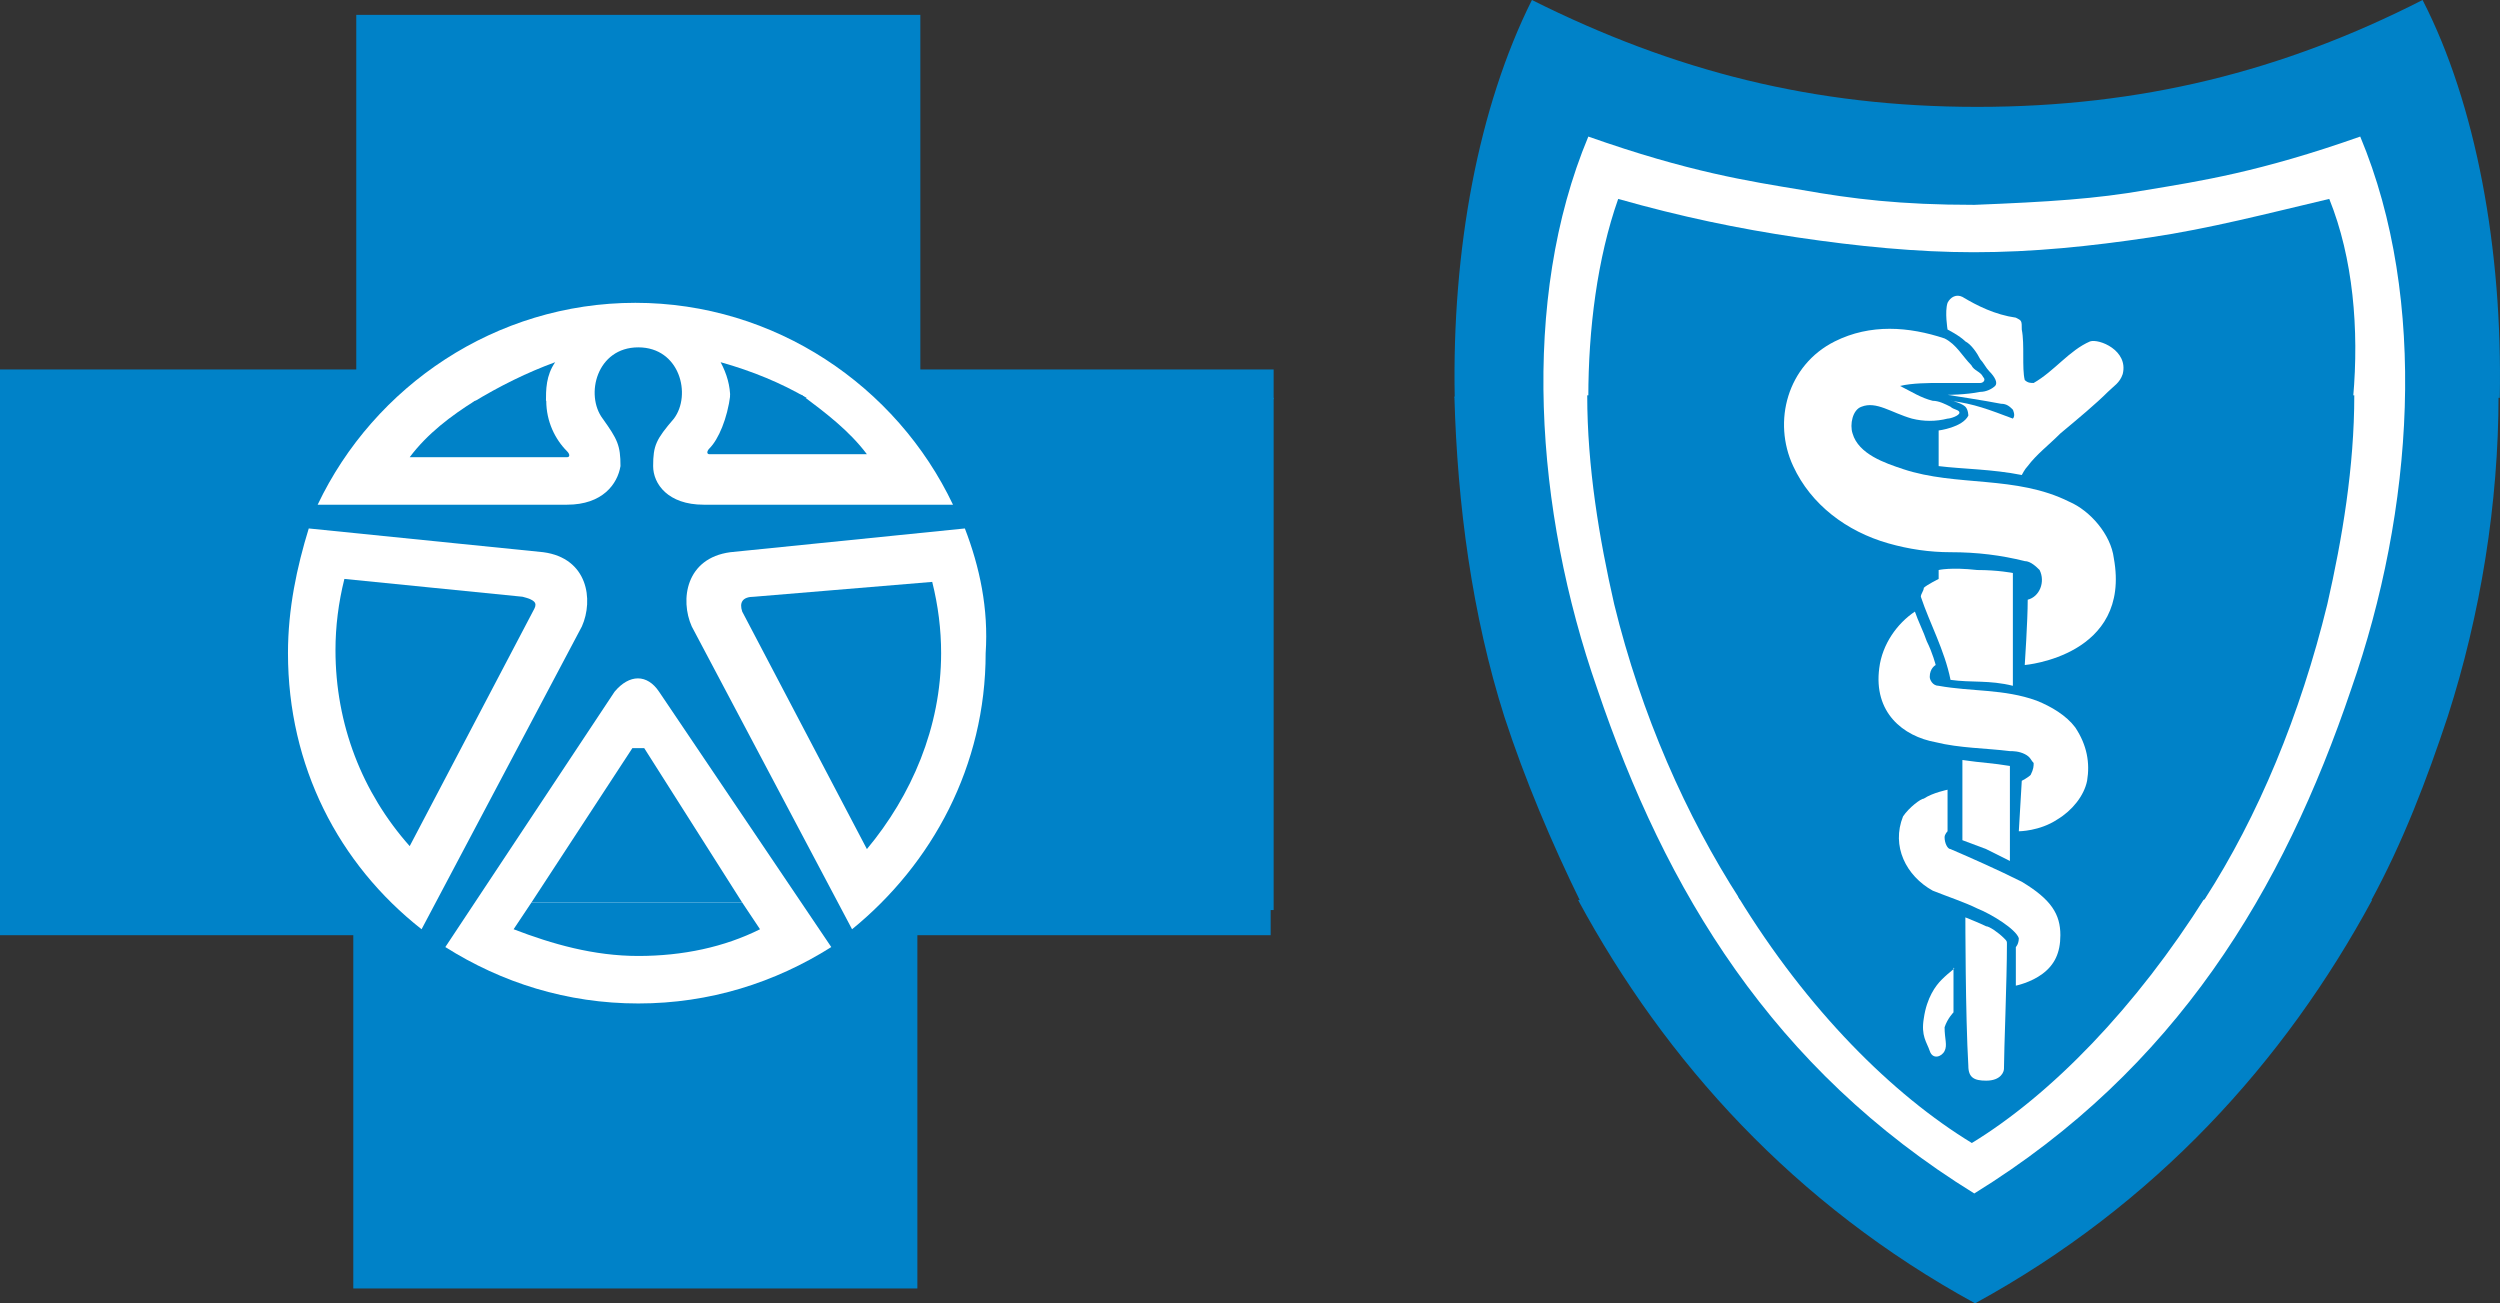 <?xml version="1.0" encoding="utf-8"?>
<svg viewBox="20.045 18.632 84.208 43.9" xmlns="http://www.w3.org/2000/svg">
  <rect x="20.045" y="18.632" width="84.208" height="43.9" fill="#333333" stroke="none"/>
  <rect y="32.032" class="st0" width="42.9" height="17.253" style="opacity: 1; fill: rgb(0, 130, 200);" x="20.045"/>
  <path class="st0" d="M 98.47 39.02 C 97.564 42.762 96.055 46.2 94.345 49.032 L 99.878 49.032 C 100.985 47.009 101.79 44.885 102.494 42.762 C 103.6 39.323 104.204 35.581 104.204 31.94 L 99.375 31.94 C 99.375 34.266 98.973 36.693 98.47 39.02 Z" style="fill: rgb(0, 130, 200);"/>
  <path class="st1" d="M 94.371 48.949 C 92.042 52.671 89.205 55.489 86.572 57.2 C 86.572 57.2 86.572 57.2 86.572 57.2 C 86.572 57.2 86.572 57.2 86.572 57.2 C 83.938 55.589 81.102 52.671 78.772 48.949 L 73.201 48.949 C 76.139 54.382 80.494 59.211 86.572 62.532 C 92.65 59.211 97.005 54.382 99.943 48.949 L 94.371 48.949 Z" style="fill: rgb(0, 130, 200);"/>
  <path class="st0" d="M 74.682 39.049 C 74.187 36.73 73.79 34.31 73.79 31.991 L 69.034 31.991 C 69.133 35.621 69.629 39.352 70.719 42.78 C 71.412 44.898 72.304 47.015 73.295 49.032 L 78.745 49.032 C 77.06 46.209 75.574 42.78 74.682 39.049 Z" style="fill: rgb(0, 130, 200);"/>
  <path class="st2" d="M 74.645 25.332 C 76.745 25.832 78.645 26.332 80.645 26.632 C 82.645 26.932 84.545 27.132 86.545 27.132 C 88.445 27.132 90.445 26.932 92.445 26.632 C 94.445 26.332 96.345 25.932 98.445 25.332 C 99.145 27.332 99.445 29.732 99.445 32.032 L 104.245 32.032 C 104.345 27.032 103.445 22.132 101.645 18.632 C 96.945 21.032 92.145 22.232 86.645 22.232 C 81.145 22.232 76.445 21.032 71.645 18.632 C 69.845 22.232 68.945 27.032 69.045 32.032 L 73.845 32.032 C 73.645 29.732 73.945 27.332 74.645 25.332 Z" style="fill: rgb(0, 130, 200);"/>
  <path class="st3" d="M 86.545 58.832 C 93.345 54.632 96.945 48.632 99.245 41.832 C 101.345 35.832 101.845 28.732 99.545 23.232 C 96.145 24.432 94.145 24.732 92.345 25.032 C 90.645 25.332 89.045 25.432 86.545 25.532 C 84.045 25.532 82.445 25.332 80.745 25.032 C 78.945 24.732 76.945 24.432 73.545 23.232 C 71.245 28.732 71.745 35.832 73.845 41.832 C 76.145 48.632 79.745 54.632 86.545 58.832 Z" style="fill: rgb(255, 255, 255);"/>
  <path class="st2" d="M 98.502 25.332 C 96.389 25.831 94.477 26.33 92.464 26.629 C 90.451 26.928 88.539 27.128 86.527 27.128 C 84.615 27.128 82.602 26.928 80.589 26.629 C 78.577 26.33 76.665 25.931 74.551 25.332 C 73.847 27.328 73.545 29.722 73.545 32.017 L 99.307 32.017 C 99.508 29.722 99.307 27.328 98.502 25.332 Z" style="fill: rgb(0, 130, 200);"/>
  <path class="st1" d="M 86.463 57.132 C 89.124 55.51 91.99 52.571 94.344 48.823 L 78.583 48.823 C 80.936 52.672 83.802 55.51 86.463 57.132 Z" style="fill: rgb(0, 130, 200);"/>
  <path class="st0" d="M 99.345 31.947 L 73.508 31.947 C 73.508 34.359 73.912 36.771 74.416 38.982 C 75.325 42.701 76.839 46.118 78.655 48.932 L 94.299 48.932 C 96.115 46.118 97.528 42.701 98.437 38.982 C 98.941 36.771 99.345 34.359 99.345 31.947 Z" style="fill: rgb(0, 130, 200);"/>
  <g transform="matrix(1, 0, 0, 1, 20.045, 18.632)">
    <path class="st3" d="M61.8,11.5c-1.6,0.8-2.1,2.7-1.4,4.2c0.6,1.3,1.8,2.2,3.2,2.6c0.7,0.2,1.4,0.3,2.1,0.3c0.9,0,1.7,0.1,2.5,0.3 c0.2,0,0.4,0.2,0.5,0.3c0.2,0.4,0,0.9-0.4,1c0,0.7-0.1,2.2-0.1,2.2s3.6-0.3,3-3.6c-0.1-0.8-0.8-1.6-1.5-1.9 c-1.8-0.9-3.8-0.5-5.6-1.1c-0.6-0.2-1.5-0.5-1.7-1.2c-0.1-0.3,0-0.8,0.3-0.9c0.5-0.2,1,0.2,1.7,0.4c0.4,0.1,0.8,0.1,1.2,0 c0.1,0,0.4-0.1,0.4-0.2c0-0.1-0.2-0.1-0.3-0.2c-0.2-0.1-0.4-0.2-0.6-0.2c-0.4-0.1-0.7-0.3-1.1-0.5c0.4-0.1,1-0.1,1.3-0.1 c0.3,0,1.2,0,1.4,0c0.1,0,0.2-0.1,0.1-0.2c-0.1-0.2-0.3-0.2-0.4-0.4c-0.3-0.3-0.5-0.7-0.9-0.9C64.3,11,63,10.9,61.8,11.5z" style="fill: rgb(255, 255, 255);"/>
    <path class="st3" d="M67.8,23.1l0-3.8c0,0-0.5-0.1-1.2-0.1c-0.9-0.1-1.3,0-1.3,0l0,0.3c0,0-0.4,0.2-0.5,0.3c0,0.1-0.1,0.2-0.1,0.3 c0.3,0.9,0.8,1.8,1,2.8C66.4,23,67,22.9,67.8,23.1z" style="fill: rgb(255, 255, 255);"/>
    <path class="st3" d="M63.3,22.5c-0.2,1.5,0.8,2.3,1.9,2.5c0.8,0.2,1.7,0.2,2.5,0.3c0.1,0,0.3,0,0.5,0.1c0.2,0.1,0.2,0.2,0.3,0.3 c0,0.1,0,0.2-0.1,0.4c-0.1,0.1-0.3,0.2-0.3,0.2L68,28c0,0,0.7,0,1.3-0.4c0.5-0.3,0.9-0.8,1-1.3c0.1-0.6,0-1.2-0.4-1.8 c-0.3-0.4-0.8-0.7-1.3-0.9c-1.1-0.4-2.2-0.3-3.3-0.5c-0.2,0-0.3-0.2-0.3-0.3c0-0.3,0.2-0.4,0.2-0.4s-0.1-0.4-0.3-0.8 c-0.1-0.3-0.3-0.7-0.4-1C63.9,21,63.4,21.7,63.3,22.5z" style="fill: rgb(255, 255, 255);"/>
    <path class="st3" d="M67.7,25.8l0,3.2l-0.8-0.4l-0.8-0.3l0-2.7C66.8,25.7,67.1,25.7,67.7,25.8z" style="fill: rgb(255, 255, 255);"/>
    <path class="st3" d="M64.1,27.5c-0.4,1,0.1,2,1,2.5c0.5,0.2,1.1,0.4,1.5,0.6c0.5,0.2,1.3,0.7,1.4,1c0,0.2-0.1,0.3-0.1,0.3l0,1.3 c0,0,0.5-0.1,0.9-0.4c0.4-0.3,0.6-0.7,0.6-1.3c0-0.7-0.3-1.2-1.3-1.8c-0.8-0.4-1.7-0.8-2.4-1.1c-0.1,0-0.2-0.2-0.2-0.4 c0-0.1,0.1-0.2,0.1-0.2l0-1.4c0,0-0.5,0.1-0.8,0.3C64.7,26.9,64.3,27.2,64.1,27.5z" style="fill: rgb(255, 255, 255);"/>
    <path class="st3" d="M67.6,31.8c0-0.1,0-0.1-0.1-0.2c-0.2-0.2-0.5-0.4-0.6-0.4c-0.2-0.1-0.7-0.3-0.7-0.3s0,3.3,0.1,5 c0,0.4,0.2,0.5,0.6,0.5c0.5,0,0.6-0.3,0.6-0.4C67.5,35.4,67.6,33,67.6,31.8z" style="fill: rgb(255, 255, 255);"/>
    <path class="st3" d="M67.9,10.7c0.2,0.1,0.2,0.1,0.2,0.4c0.1,0.5,0,1.3,0.1,1.7c0.1,0.1,0.2,0.1,0.3,0.1c0.7-0.4,1.2-1.1,1.9-1.4 c0.3-0.1,1.3,0.3,1.1,1.1c-0.1,0.3-0.3,0.4-0.5,0.6c-0.4,0.4-1,0.9-1.6,1.4c-0.4,0.4-0.8,0.7-1.1,1.1c-0.1,0.1-0.2,0.3-0.2,0.3 c-1-0.2-2-0.2-2.8-0.3l0-1.2c0,0,0.8-0.1,1-0.5c0,0,0-0.2-0.1-0.3c-0.1-0.1-0.4-0.2-0.5-0.2c0.8,0.1,1.3,0.3,2.1,0.6 c0.1-0.1,0-0.3,0-0.3c-0.1-0.1-0.2-0.2-0.4-0.2c-0.5-0.1-1.8-0.3-1.8-0.3s0.6,0,1.1-0.1c0.2,0,0.4-0.1,0.5-0.2 c0.1-0.1,0-0.3-0.2-0.5c-0.1-0.1-0.2-0.3-0.3-0.4c-0.1-0.2-0.3-0.5-0.5-0.6c-0.2-0.2-0.6-0.4-0.6-0.4s-0.1-0.6,0-0.9 c0.1-0.2,0.3-0.3,0.5-0.2C66.6,10.3,67.2,10.6,67.9,10.7z" style="fill: rgb(255, 255, 255);"/>
    <g>
      <path class="st3" d="M65.4,33c-0.2,0.2-0.5,0.6-0.6,1.3c-0.1,0.6,0.1,0.8,0.2,1.1c0.1,0.3,0.4,0.2,0.5,0c0.1-0.2,0-0.4,0-0.8 c0.1-0.3,0.3-0.5,0.3-0.5l0-1.5C65.9,32.6,65.7,32.7,65.4,33z" style="fill: rgb(255, 255, 255);"/>
    </g>
  </g>
  <g transform="matrix(1, 0, 0, 1, 20.045, 18.632)">
    <path class="st2" d="M65.4,12c-0.1,0.1-0.3,0.2-0.4,0.2c-0.3,0.1-0.3-0.2-0.5-0.4c-0.1-0.1-0.3,0-0.4-0.2c0.5,0,1.1,0,1.5,0.3 C65.5,11.9,65.4,11.9,65.4,12z" style="fill: rgb(255, 255, 255);"/>
  </g>
  <polygon class="st4" points="86.545 57.232 86.545 57.132 86.545 57.232" style="fill: rgb(255, 255, 255);"/>
  <path class="st4" d="M 41.545 43.732 C 41.445 43.732 41.445 43.732 41.345 43.832 L 41.645 43.832 C 41.645 43.732 41.545 43.732 41.545 43.732 Z" style="opacity: 1; fill: rgb(0, 130, 200);"/>
  <path class="st1" d="M 45.045 49.032 L 45.645 49.932 C 44.345 50.532 42.945 50.832 41.545 50.832 C 40.045 50.832 38.645 50.532 37.445 49.932 L 38.045 49.032 L 20.045 49.032 L 20.045 50.132 L 31.945 50.132 L 31.945 62.032 L 50.945 62.032 L 50.945 50.132 L 62.845 50.132 L 62.845 49.032 L 45.045 49.032 Z" style="opacity: 1; fill: rgb(0, 130, 200);"/>
  <path class="st2" d="M 62.945 31.076 L 51.045 31.076 L 51.045 19.132 L 32.045 19.132 L 32.045 31.076 L 20.045 31.076 L 20.045 32.079 L 36.045 32.079 C 36.845 31.578 37.745 31.176 38.745 30.875 C 38.545 31.276 38.445 31.678 38.445 32.079 L 44.645 32.079 C 44.645 31.678 44.645 31.276 44.345 30.875 C 45.345 31.176 46.145 31.578 47.045 32.079 L 62.945 32.079 L 62.945 31.076 Z" style="opacity: 1; fill: rgb(0, 130, 200);"/>
  <path class="st3" d="M 41.545 30.332 C 42.945 30.332 43.345 31.932 42.745 32.732 C 42.145 33.432 42.045 33.632 42.045 34.332 C 42.045 34.932 42.545 35.632 43.745 35.632 L 52.145 35.632 C 50.245 31.632 46.145 28.832 41.445 28.832 C 36.745 28.832 32.645 31.632 30.745 35.632 L 39.145 35.632 C 40.345 35.632 40.845 34.932 40.945 34.332 C 40.945 33.632 40.845 33.432 40.345 32.732 C 39.745 31.932 40.145 30.332 41.545 30.332 Z" style="opacity: 1; fill: rgb(255, 255, 255);"/>
  <path class="st0" d="M 43.945 33.732 C 43.845 33.832 43.845 33.932 43.945 33.932 L 49.245 33.932 C 48.645 33.132 47.845 32.532 47.045 31.932 L 44.645 31.932 C 44.545 32.732 44.245 33.432 43.945 33.732 Z" style="opacity: 1; fill: rgb(0, 130, 200);"/>
  <path class="st0" d="M 33.845 34.032 L 39.145 34.032 C 39.245 34.032 39.245 33.932 39.145 33.832 C 38.745 33.432 38.445 32.832 38.445 32.132 L 36.045 32.132 C 35.245 32.632 34.445 33.232 33.845 34.032 Z" style="opacity: 1; fill: rgb(0, 130, 200);"/>
  <path class="st2" d="M 38.745 30.832 C 37.813 31.173 36.882 31.629 35.95 32.198 L 38.434 32.198 C 38.434 31.743 38.434 31.287 38.745 30.832 Z" style="opacity: 1; fill: rgb(0, 130, 200);"/>
  <path class="st2" d="M 44.641 32.039 L 47.222 32.039 C 46.361 31.536 45.393 31.134 44.318 30.832 C 44.533 31.234 44.641 31.636 44.641 32.039 Z" style="opacity: 1; fill: rgb(0, 130, 200);"/>
  <path class="st3" d="M 41.545 52.432 C 43.945 52.432 46.145 51.732 48.045 50.532 L 42.245 41.932 C 41.845 41.332 41.245 41.332 40.745 41.932 L 35.045 50.532 C 36.945 51.732 39.145 52.432 41.545 52.432" style="opacity: 1; fill: rgb(255, 255, 255);"/>
  <path class="st1" d="M 41.545 50.832 C 43.045 50.832 44.445 50.532 45.645 49.932 L 45.045 49.032 L 37.945 49.032 L 37.345 49.932 C 38.645 50.432 40.045 50.832 41.545 50.832 Z" style="opacity: 1; fill: rgb(0, 130, 200);"/>
  <polygon class="st0" points="41.745 43.832 41.345 43.832 37.945 49.032 45.045 49.032" style="opacity: 1; fill: rgb(0, 130, 200);"/>
  <path class="st3" d="M 30.445 36.432 L 38.345 37.232 C 39.845 37.432 40.045 38.832 39.645 39.732 L 34.245 49.932 C 31.445 47.732 29.745 44.432 29.745 40.632 C 29.745 39.132 30.045 37.732 30.445 36.432 Z" style="opacity: 1; fill: rgb(255, 255, 255);"/>
  <path class="st0" d="M 37.645 38.732 L 31.645 38.132 C 31.445 38.932 31.345 39.732 31.345 40.532 C 31.345 43.032 32.245 45.332 33.845 47.132 L 38.045 39.132 C 38.145 38.932 38.045 38.832 37.645 38.732 Z" style="opacity: 1; fill: rgb(0, 130, 200);"/>
  <path class="st3" d="M 52.545 36.432 L 44.645 37.232 C 43.145 37.432 42.945 38.832 43.345 39.732 L 48.745 49.932 C 51.445 47.732 53.245 44.432 53.245 40.632 C 53.345 39.132 53.045 37.732 52.545 36.432 Z" style="opacity: 1; fill: rgb(255, 255, 255);"/>
  <path class="st0" d="M 45.445 38.732 C 45.045 38.732 44.945 38.932 45.045 39.232 L 49.245 47.232 C 50.745 45.432 51.745 43.132 51.745 40.632 C 51.745 39.832 51.645 39.032 51.445 38.232 L 45.445 38.732 Z" style="opacity: 1; fill: rgb(0, 130, 200);"/>
</svg>
